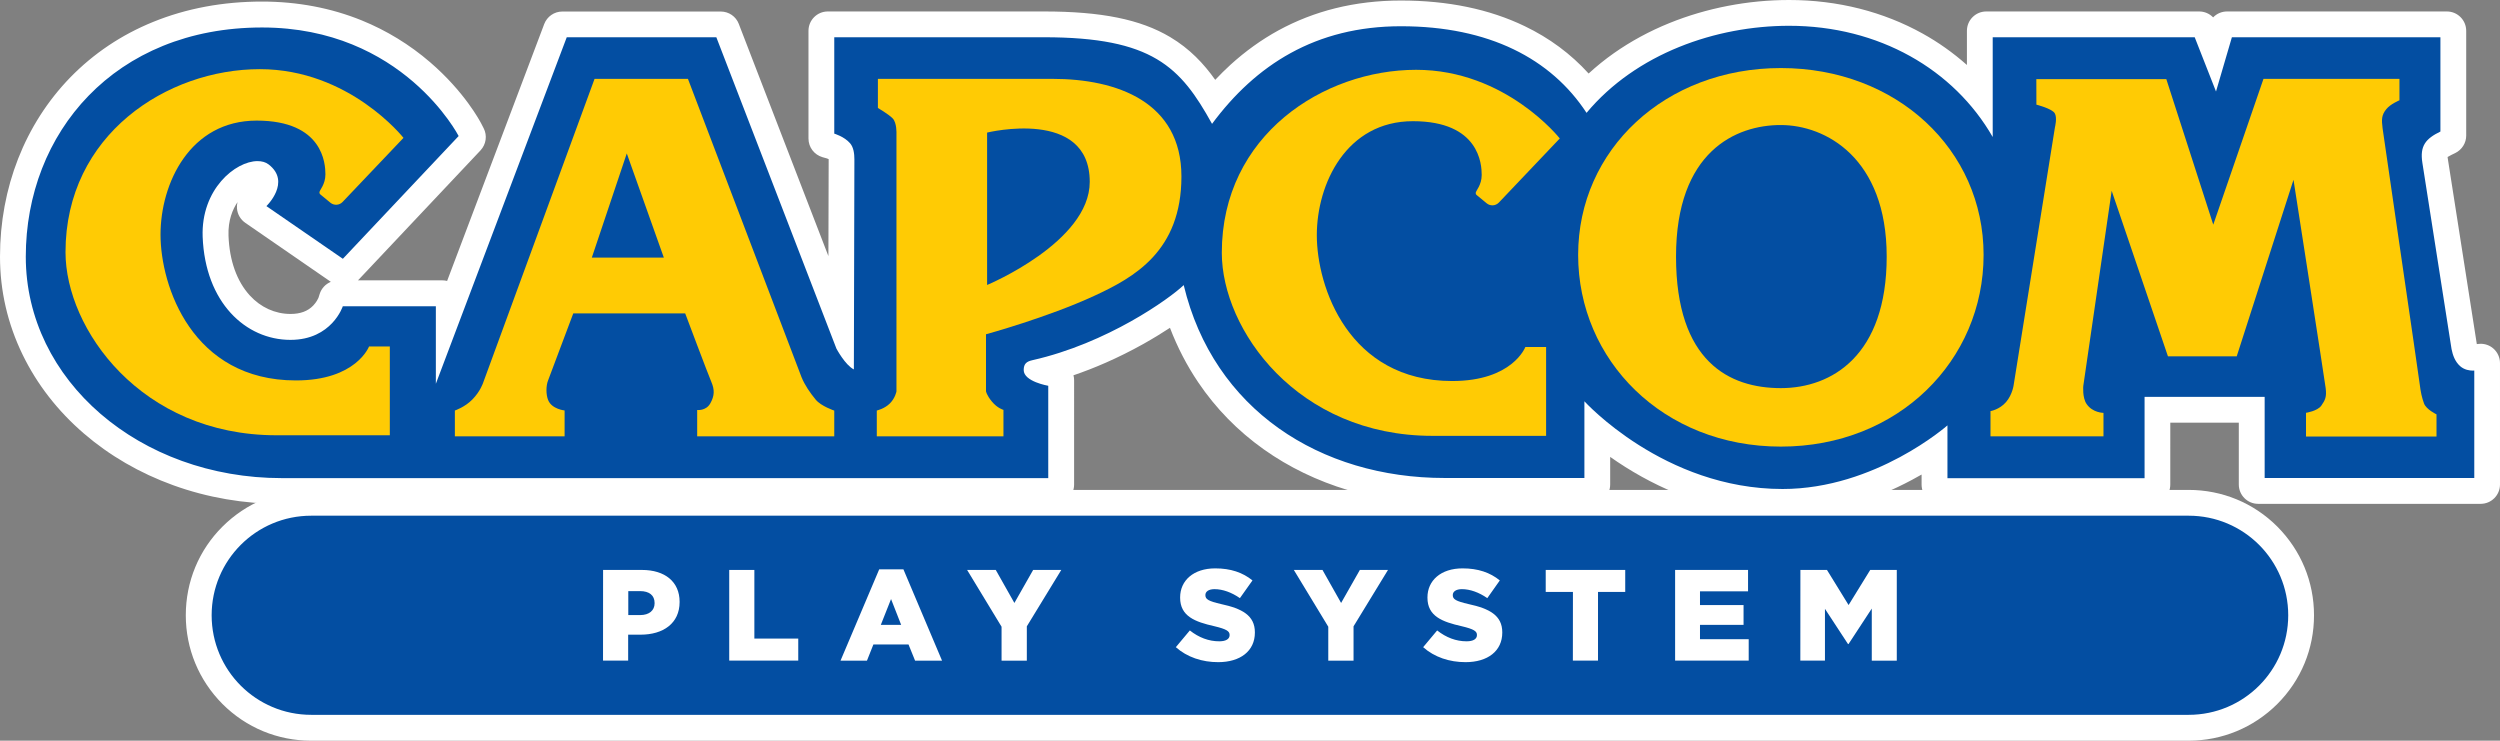 <?xml version="1.0" encoding="utf-8"?>
<!-- Generator: Adobe Illustrator 26.2.1, SVG Export Plug-In . SVG Version: 6.00 Build 0)  -->
<svg version="1.1" id="Layer_1" xmlns="http://www.w3.org/2000/svg" xmlns:xlink="http://www.w3.org/1999/xlink" x="0px" y="0px"
	 viewBox="0 0 3839 1137.4" style="enable-background:new 0 0 3839 1137.4;" xml:space="preserve">
<rect x="0" y="0" width="3839" height="1137.4" fill="#808080" stroke="none"/>
<style type="text/css">
	.st0{fill:#FFFFFF;}
	.st1{fill-rule:evenodd;clip-rule:evenodd;fill:#034EA2;}
	.st2{fill:#231F20;}
	.st3{fill:#034EA2;}
	.st4{fill:#FFCB04;}
</style>
<g>
	<g>
		<g>
			<path class="st0" d="M477.9,1122.6c-47.5,0-92.2-18.5-125.7-52c-33.5-33.6-52-78.3-52-125.7c0-47.6,18.5-92.3,52-125.7
				c33.6-33.5,78.3-52,125.7-52h2883c47.4,0,92.1,18.5,125.7,52c33.5,33.7,52,78.3,52,125.7c0,47.5-18.5,92.2-52,125.7
				c-33.6,33.5-78.3,52-125.7,52H477.9z"/>
			<path class="st0" d="M3360.9,782c43.5,0,84.4,16.9,115.2,47.6c30.7,30.8,47.6,71.7,47.6,115.2c0,43.6-16.9,84.5-47.6,115.2
				c-30.8,30.7-71.7,47.6-115.2,47.6h-2883c-43.6,0-84.5-16.9-115.2-47.6c-30.7-30.8-47.6-71.7-47.6-115.2
				c0-43.6,16.8-84.5,47.6-115.2C393.5,799,434.4,782,477.9,782H3360.9 M3360.9,752.3h-2883c-51.4,0-99.7,20-136.2,56.3
				c-36.4,36.2-56.4,84.6-56.4,136.2c0,51.4,20,99.7,56.3,136.2c36.4,36.4,84.7,56.4,136.2,56.4h2883c51.4,0,99.7-20,136.2-56.3
				c36.4-36.4,56.4-84.7,56.4-136.2c0-51.4-20-99.7-56.3-136.2c0,0,0,0-0.1-0.1C3460.7,772.3,3412.3,752.3,3360.9,752.3
				L3360.9,752.3z"/>
		</g>
		<g>
			<path class="st0" d="M2737.2,775.6c-44.3,0-88.9-7.5-132.5-22.4c-34.6-11.8-68.7-28.2-101.3-48.8c-17.8-11.2-33.1-22.5-45.7-32.5
				v72c0,8.2-6.7,14.9-14.9,14.9h-224.5c-50.1,0-98.5-6.9-143.8-20.4c-45.9-13.7-88.1-34.1-125.3-60.5c-38.3-27.2-71-60.6-97-99.2
				c-20.2-29.9-36.4-62.9-48.2-98.4c-13.2,9.4-31.8,21.7-55.4,34.9c-48.9,27.4-92.8,44.1-126.9,54.1l0.4,0.1
				c7.2,1.2,12.4,7.4,12.4,14.7V744c0,8.2-6.7,14.9-14.9,14.9H432.7c-56.2,0-110.7-9.4-161.8-27.9c-49.7-18-94.4-43.8-132.7-76.8
				c-38.6-33.3-68.9-72.3-90.1-115.9C26,492.9,14.9,444.3,14.9,394.1c0-101.9,36.8-195.9,103.5-264.6c34.4-35.4,75.6-63,122.5-82.1
				c49.1-20,103.4-30.1,161.5-30.1c52.6,0,102.3,9.4,147.7,27.9c36.5,14.8,70.3,35.5,100.5,61.5c51.5,44.3,74.7,88.9,75.7,90.8
				l3.2,6.2c2.9,5.6,1.9,12.4-2.4,17L538.7,420.5c-2.9,3.1-6.8,4.7-10.8,4.7c-2.9,0-5.9-0.9-8.4-2.6l-124.4-85.7l-10-6.8
				c-3.7-2.5-6-6.6-6.4-11c-0.4-4.5,1.3-8.8,4.5-11.9l8.7-8.4c4.6-4.5,10.9-14.2,10.6-19.7c0-0.7-0.2-3-4.8-6.6
				c-0.3-0.1-1.1-0.3-2.3-0.3c-7.9,0-21.4,5.8-33.8,18.7c-10.2,10.6-27,33.9-25.6,71.9c1.6,41.7,14.3,76.7,36.6,101.2
				c19.6,21.4,45.7,33.2,73.5,33.2c19.3,0,34.2-5.7,45.6-17.5c7.6-7.9,10.9-16,11.3-17.1l2-6.5c1.9-6.2,7.7-10.4,14.2-10.4h160.1
				c6.5,0,12.1,4.2,14.1,10.1L849.5,42.1c2.2-5.8,7.7-9.6,13.9-9.6h243.3c6.1,0,11.6,3.8,13.9,9.5l166.1,430.5
				c0.3-103.1,0.6-222.4,0.6-227.7c0-5.6-0.7-8.2-1-8.9c-3.2-3.3-9.4-6-12.1-6.8l-7-2c-6.4-1.8-10.8-7.7-10.8-14.3V47.3
				c0-8.2,6.7-14.9,14.9-14.9H1603c85.4,0,142.8,11.5,186.1,37.1c34.3,20.3,56.9,48.3,75.2,77.1c11.3-13.1,23.2-25.3,35.3-36.3
				c22-20,45.7-37,70.6-50.7c26.2-14.4,54.4-25.3,83.8-32.7c30.5-7.6,63.3-11.4,97.3-11.4c69.6,0,131.3,12.7,183.5,37.8
				c41.1,19.7,75.9,46.9,103.7,81c14.8-14.8,31.1-28.4,48.6-40.8c24.9-17.5,52.4-32.4,82-44.4c55.5-22.5,117.1-34.4,178.3-34.4
				c35.9,0,71.2,4.3,104.7,12.9c32.8,8.3,64.1,20.7,93,36.8c33.7,18.7,64.3,42.8,90.2,70.8V47.3c0-8.2,6.7-14.9,14.9-14.9H3377
				c6.1,0,11.6,3.7,13.8,9.4l8.7,22.1l6.1-20.9c1.9-6.3,7.7-10.7,14.3-10.7h337.5c8.2,0,14.9,6.7,14.9,14.9v160.9
				c0,5.7-3.3,10.9-8.4,13.4l-5.6,2.7c-9.9,4.8-12.8,7.8-13.7,9.2c-1.2,2-1.4,6.4-0.4,12.7l44.7,285.5c1.7,8.2,3.8,10.8,5.2,12.1
				c0.3,0.2,1.4,0.5,2.6,0.5l10.3-1.5c0.7-0.1,1.5-0.2,2.2-0.2c3.5,0,7,1.3,9.7,3.6c3.3,2.8,5.2,6.9,5.2,11.3V744
				c0,8.2-6.7,14.9-14.9,14.9h-341.7c-8.2,0-14.9-6.7-14.9-14.9V634.2h-134.9v110c0,8.2-6.7,14.9-14.9,14.9h-322.5
				c-8.2,0-14.9-6.7-14.9-14.9v-42.1c-10.4,6.8-22.7,14.2-36.7,21.7c-27.9,15-56.4,26.9-84.9,35.5
				C2808.1,770.1,2772.2,775.6,2737.2,775.6z"/>
			<path class="st0" d="M2747.3,29.7c34.7,0,68.7,4.2,101.1,12.4c31.6,8,61.7,19.9,89.4,35.3c44.8,24.9,83.1,58.9,112.2,99.4V57.2
				v-9.9h9.9h310.2h6.8l2.5,6.3l22.1,56.3l16.2-55.5l2.1-7.1h7.4h320.2h9.9v9.9V202v6.2l-5.6,2.7c-10.5,5.1-16.6,9.6-19.8,14.7
				c-3.3,5.4-4.1,12.4-2.5,22.9l44.7,285.9c2,9.8,5.1,16.2,9.9,20.5c4.4,3.9,10.3,4.3,12.7,4.3c0.7,0,1.2,0,1.3,0l11.1-1.7v11.5v165
				v9.9h-9.9h-321.9h-9.9v-9.9V619.3H3303v115v9.9h-9.9h-302.7h-9.9v-9.9v-60.6c-12.9,9.6-32.9,23.3-58.5,37
				c-27,14.5-54.6,26-82.2,34.3c-34.6,10.4-69.1,15.7-102.5,15.7c-42.7,0-85.7-7.3-127.7-21.6c-33.5-11.4-66.6-27.3-98.1-47.3
				c-30.8-19.5-54-38.8-68.5-52.1V734v9.9h-9.9h-214.6c-48.6,0-95.6-6.7-139.6-19.8c-44.4-13.3-85.1-32.9-121-58.4
				c-36.9-26.2-68.3-58.3-93.3-95.4c-23.2-34.4-40.8-72.9-52.5-114.7c-14.5,11.5-38.4,28.4-70.7,46.6
				c-63.9,35.8-118.9,52.7-153.8,60.6c-3.9,0.9-4.9,1.7-5,1.9c-0.2,0.2-0.6,1.2-0.6,3.6c0,2.2,3.8,5.9,12.4,9.4
				c8.3,3.4,17,4.9,17.1,4.9l8.3,1.4v8.4v141.8v9.9h-9.9h-1177c-54.5,0-107.3-9.1-156.8-27c-48-17.4-91.1-42.3-128-74.1
				c-37.1-32-66.2-69.4-86.5-111.1c-21.1-43.4-31.8-89.7-31.8-137.7c0-98,35.3-188.3,99.3-254.2c33-33.9,72.5-60.4,117.5-78.7
				c47.3-19.2,99.8-29,155.9-29c50.6,0,98.5,9,142.2,26.8c35,14.2,67.4,34.1,96.4,59c49.3,42.4,71.3,84.6,72.2,86.3l3.2,6.2
				l-4.8,5.1L533.7,404.2l-5.8,6.2l-7-4.8l-117.4-80.9l-10-6.9l8.7-8.4c4.5-4.3,15.9-18.4,15.1-31.3c-0.4-6.6-3.9-12.4-10.9-17.7
				c-3.4-2.6-7.9-3.1-11.1-3.1c-13.7,0-30.7,8.9-44.5,23.2c-11.8,12.3-31.4,39.3-29.7,82.8c1.7,45.3,15.7,83.6,40.5,110.6
				c22.4,24.5,52.4,38,84.4,38c23.2,0,42.2-7.4,56.3-22.1c10.7-11.2,14.7-22.6,14.7-22.7l2.1-6.8h7.3h142.9h9.9v9.9v64.7L861,53.7
				l2.4-6.4h6.8H1100h6.8l2.4,6.3l184.2,477.5c2,3.6,4.8,8.2,8,12.7c0.2-73,0.7-291.8,0.7-299c0-8.9-1.4-15.1-4.2-18.3
				c-6.9-8-19.4-11.7-19.5-11.7l-7.2-2.1v-7.5V57.2v-9.9h9.9H1603c82.6,0,137.7,10.8,178.6,35.1c35,20.8,57.8,50.1,80.9,89.9
				c14.9-18.8,30.7-35.9,47.2-50.9c21.1-19.2,43.9-35.6,67.7-48.6c25.1-13.7,52.1-24.3,80.3-31.3c29.4-7.3,60.9-11,93.7-11
				c67.3,0,126.9,12.2,177,36.3c44.4,21.3,81,51.7,108.9,90.4c17.1-18.9,36.7-36.2,58.4-51.4c23.9-16.8,50.5-31.2,79-42.8
				C2628.3,41.2,2688.1,29.7,2747.3,29.7 M2747.3,0c-63.1,0-126.7,12.3-183.9,35.5c-30.6,12.4-59.1,27.9-84.9,46
				c-13.8,9.7-26.8,20.2-39,31.4c-27.3-30.1-60.2-54.5-98.3-72.8C2287,14,2223.1,0.8,2151.3,0.8c-35.2,0-69.1,4-100.8,11.9
				c-30.7,7.6-60.1,19.1-87.4,34c-25.9,14.2-50.6,31.9-73.5,52.7c-8,7.3-15.8,15-23.5,23.2c-17.4-24.6-39.1-47.8-69.4-65.8
				C1751,29.7,1691.2,17.6,1603,17.6h-321.9h-9.9c-16.4,0-29.7,13.3-29.7,29.7v9.9v148.1v7.5c0,13.3,8.8,24.9,21.6,28.6l6.8,1.9
				c0.8,0.3,1.7,0.6,2.6,1.1c0,0.2,0,0.3,0,0.5c0,4-0.2,73.5-0.4,148.4L1136.9,43l-2.4-6.3c-4.4-11.5-15.4-19-27.7-19h-6.8H870.3
				h-6.8c-12.4,0-23.4,7.7-27.8,19.2l-2.4,6.4L686.6,431.4c-2.3-0.6-4.8-0.9-7.3-0.9h-9.9H549.7l5.7-6L733.1,236l4.8-5.1
				c8.6-9.2,10.6-22.8,4.8-34l-3.2-6.2c-2.5-5-26.4-49.9-79.2-95.3c-31.4-27-66.6-48.5-104.6-64c-47.3-19.2-98.9-29-153.3-29
				c-60,0-116.2,10.5-167.1,31.2c-48.8,19.8-91.7,48.6-127.6,85.5C38.3,190.7,0,288.3,0,394.1c0,52.5,11.7,103.2,34.8,150.7
				c22.1,45.4,53.6,86,93.8,120.7c39.7,34.2,85.9,61,137.3,79.6c52.8,19.1,108.9,28.7,166.9,28.7h1177h9.9
				c16.4,0,29.7-13.3,29.7-29.7v-9.9V592.3v-8.4c0-2.6-0.3-5.2-1-7.6c30.9-10.5,67.6-25.9,107.5-48.2c15.8-8.9,29.4-17.3,40.7-24.7
				c11.4,29.8,25.9,57.8,43.3,83.6c27,40.1,60.9,74.7,100.7,103c38.6,27.4,82.2,48.5,129.7,62.7c46.8,14,96.6,21,148.1,21H2433h9.9
				c16.4,0,29.7-13.3,29.7-29.7V734v-32.4c7.1,5,14.8,10.2,22.9,15.3c33.6,21.2,68.7,38.1,104.4,50.3
				c45.1,15.4,91.3,23.2,137.3,23.2c36.4,0,73.8-5.7,111.1-16.9c29.4-8.9,58.9-21.2,87.7-36.6c5.1-2.8,10.1-5.5,14.8-8.2v5.6v9.9
				c0,16.4,13.3,29.7,29.7,29.7h9.9h302.7h9.9c16.4,0,29.7-13.3,29.7-29.7v-9.9V649h105.2v85.1v9.9c0,16.4,13.3,29.7,29.7,29.7h9.9
				h321.9h9.9c16.4,0,29.7-13.3,29.7-29.7v-9.9v-165v-11.5c0-8.6-3.8-16.9-10.3-22.5c-5.4-4.7-12.3-7.2-19.4-7.2
				c-1.5,0-2.9,0.1-4.4,0.3l-1.5,0.2L3758.9,244c-0.2-1.2-0.3-2.1-0.4-2.9c1.3-0.8,3.3-1.9,6.2-3.4l5.6-2.7
				c10.2-5,16.8-15.4,16.8-26.7V202V57.2v-9.9c0-16.4-13.3-29.7-29.7-29.7h-9.9h-320.2h-7.4c-8.3,0-16,3.4-21.4,9.1
				c-5.5-5.7-13.2-9.1-21.4-9.1h-6.8H3060h-9.9c-16.4,0-29.7,13.3-29.7,29.7v9.9v42.6c-0.3-0.2-0.6-0.5-0.8-0.7
				c-20.5-18.1-43.1-34.2-67.3-47.6c-30-16.7-62.5-29.5-96.6-38.2C2821,4.5,2784.5,0,2747.3,0L2747.3,0z M446.1,482.1
				c-23.6,0-45.8-10.1-62.5-28.4c-19.9-21.8-31.3-53.5-32.7-91.7c-0.9-23.8,6.5-40.7,13.8-51.6c-0.8,3.1-1.1,6.4-0.8,9.7
				c0.7,8.9,5.4,17,12.8,22.1l10,6.9L504,430l4,2.8c-8,3.3-14.4,10-17.1,18.6l-1.9,6c-0.6,1.3-3,6.6-8,11.8
				C472.6,477.9,461.2,482.1,446.1,482.1L446.1,482.1z"/>
		</g>
	</g>
	<g>
		<g id="rect4789_00000004515536931544524100000005683156989920558744_">
			<path class="st1" d="M477.9,1102.7c-87.1,0-157.9-70.8-157.9-157.9S390.8,787,477.9,787h2883c87.1,0,157.9,70.8,157.9,157.9
				s-70.8,157.9-157.9,157.9H477.9z"/>
			<path class="st0" d="M3360.9,791.9c84.5,0,152.9,68.4,152.9,152.9s-68.4,152.9-152.9,152.9h-2883c-84.5,0-152.9-68.4-152.9-152.9
				s68.4-152.9,152.9-152.9H3360.9 M3360.9,782h-2883c-43.5,0-84.4,16.9-115.2,47.6c-30.8,30.7-47.6,71.6-47.6,115.2
				c0,43.5,16.9,84.4,47.6,115.2c30.7,30.7,71.6,47.6,115.2,47.6h2883c43.5,0,84.4-16.9,115.2-47.6c30.7-30.7,47.6-71.6,47.6-115.2
				c0-43.5-16.9-84.4-47.6-115.2C3445.3,799,3404.4,782,3360.9,782L3360.9,782z"/>
		</g>
		<g>
			<path class="st0" d="M926.1,875.2h59.7c35.2,0,57.8,18.1,57.8,48.9v0.4c0,32.8-25.3,50.1-59.9,50.1h-19.1v39.8h-38.6L926.1,875.2
				L926.1,875.2z M983.1,944.5c13.8,0,22.1-7.1,22.1-18.1V926c0-11.9-8.3-18.3-22.3-18.3h-18.1v36.8H983.1z"/>
			<path class="st0" d="M1119.8,875.2h38.6v105.4h67.4v33.8h-106L1119.8,875.2L1119.8,875.2z"/>
			<path class="st0" d="M1350.1,874.3h37.2l59.3,140.2h-41.4l-10.1-24.9h-53.9l-9.9,24.9h-40.6L1350.1,874.3z M1383.8,959.5
				l-15.5-39.6l-15.7,39.6H1383.8z"/>
			<path class="st0" d="M1538,962.4l-52.9-87.2h44l28.6,50.7l28.8-50.7h43.2l-52.9,86.6v52.7H1538V962.4z"/>
			<path class="st0" d="M1805.6,993.8l21.5-25.7c13.8,10.9,29,16.7,45.2,16.7c10.3,0,15.9-3.6,15.9-9.5V975c0-5.7-4.6-8.9-23.5-13.4
				c-29.6-6.7-52.5-15.2-52.5-43.8v-0.4c0-25.9,20.5-44.6,53.9-44.6c23.7,0,42.2,6.3,57.2,18.5l-19.3,27.2
				c-12.8-8.9-26.6-13.8-39-13.8c-9.3,0-14,4-14,8.9v0.4c0,6.3,4.8,9.1,24.1,13.6c32,6.9,51.9,17.3,51.9,43.4v0.4
				c0,28.4-22.5,45.4-56.3,45.4C1846.2,1016.9,1822.7,1009.1,1805.6,993.8z"/>
			<path class="st0" d="M2039.7,962.4l-52.9-87.2h44l28.6,50.7l28.8-50.7h43.2l-52.9,86.6v52.7h-38.8L2039.7,962.4L2039.7,962.4z"/>
			<path class="st0" d="M2185.4,993.8l21.5-25.7c13.8,10.9,29,16.7,45.2,16.7c10.3,0,15.9-3.6,15.9-9.5V975c0-5.7-4.6-8.9-23.5-13.4
				c-29.6-6.7-52.5-15.2-52.5-43.8v-0.4c0-25.9,20.5-44.6,53.9-44.6c23.7,0,42.2,6.3,57.2,18.5l-19.2,27.2
				c-12.8-8.9-26.6-13.8-39-13.8c-9.3,0-14,4-14,8.9v0.4c0,6.3,4.8,9.1,24.1,13.6c32,6.9,51.9,17.3,51.9,43.4v0.4
				c0,28.4-22.5,45.4-56.3,45.4C2226,1016.9,2202.5,1009.1,2185.4,993.8z"/>
			<path class="st0" d="M2415.4,909h-41.8v-33.8h122.1V909h-41.8v105.4h-38.6L2415.4,909L2415.4,909z"/>
			<path class="st0" d="M2572.3,875.2h112V908h-73.8v21.1h66.9v30.4h-66.9v22.1h74.8v32.8h-113V875.2z"/>
			<path class="st0" d="M2764.7,875.2h40.8l33.2,53.9l33.2-53.9h40.8v139.3h-38.4v-80l-35.7,54.5h-0.8l-35.4-54.1v79.5h-37.8
				L2764.7,875.2L2764.7,875.2z"/>
		</g>
		<g>
			<path class="st2" d="M1515.8,203.6v234c0,0,157.6-65.7,157.6-158.3C1673.4,164.9,1515.8,203.6,1515.8,203.6"/>
			<path class="st2" d="M2734.7,191.8c-68.7,0-160.9,40.4-160.9,202s82.1,202,160.9,202c78.7,0,162.6-50.5,162.6-202
				S2803.4,191.8,2734.7,191.8"/>
			<polyline class="st2" points="908.8,395.6 1019.4,395.6 962.5,235.6 908.8,395.6 			"/>
			<path class="st2" d="M598.6,668.3H424.3c-207.9,0-323.6-163.3-323.6-281.2c0-180.7,156.5-281,298.4-281
				c137.5,0,220.5,105.5,220.5,105.5l-94.8,99.8c0,0-5.1,2.6-9.2,2.6c-4.3,0-10.1-4.3-10.1-4.3l-11.8-10.1c0,0-3.4-0.8-3.4-4.3
				c0-3.4,9.2-11.8,9.2-27.7s-3.4-82.5-105.6-82.5s-147.6,96-147.6,175.1S295,584.3,454.3,584.3c92.7,0,112.3-52.2,112.3-52.2h31.9
				L598.6,668.3L598.6,668.3L598.6,668.3z M1281,670h-210.4v-40.4c0,0,13.4,1.7,20.1-10.1s6.7-21.1,1.7-32.9
				c-5.1-11.8-40.2-105.3-40.2-105.3H880.3c0,0-35.3,94.3-38.5,102.7c-3.4,8.4-3.4,21.9,0,30.3c5.5,14,25.2,16,25.2,16V670H698.5
				v-39.5c0,0,15.3-5.2,26.7-16.8c12.6-12.6,16.7-26,16.7-26l171-466.3h143.4l174.3,457.9c5.1,12.7,13.5,24.5,21.9,34.6
				c8.3,10.1,28.4,16.8,28.4,16.8L1281,670L1281,670z M1680.1,454.6c-71.6,33.1-165.9,58.9-165.9,58.9v87.6c0,0,0.8,5.9,9.2,16
				c8.4,10.1,17.6,12.6,17.6,12.6V670h-194.5v-39.5c0,0,11.8-2.6,20.1-10.9c8.4-8.4,10.1-18.5,10.1-18.5V205.4
				c0,0,0.8-16.8-5.9-23.6c-6.7-6.7-22.6-15.9-22.6-15.9v-44.7c0,0,169.3,0,268.2,0s197.9,35.4,197.9,149.9S1742.1,426,1680.1,454.6
				z M2169.6,186.1c-102.2,0-147.6,96-147.6,175.1s48.6,223.9,207.9,223.9c92.7,0,112.3-52.2,112.3-52.2h31.9v136.4h-174.4
				c-207.9,0-323.6-163.3-323.6-281.1c0-180.8,156.5-281,298.4-281c137.5,0,220.5,105.5,220.5,105.5l-94.7,99.7c0,0-5.1,2.5-9.2,2.5
				c-4.2,0-10.1-4.2-10.1-4.2l-11.8-10.1c0,0-3.4-0.9-3.4-4.3c0-3.4,9.2-11.8,9.2-27.7C2275.3,252.7,2271.9,186.1,2169.6,186.1z
				 M2734.7,685.8c-181.1,0-311.3-132.8-311.3-294.4s133.5-286.8,311.3-286.8c177.7,0,311.2,125.3,311.2,286.8
				S2915.7,685.8,2734.7,685.8z M3741.4,670.3h-200.4v-36.4c0,0,17.6-2.6,23.5-10.9c5.9-8.4,8.4-13.5,6.7-26.9
				c-1.7-13.5-49.4-319.9-49.4-319.9l-87.3,271H3329L3242.7,293l-43.6,299.6c0,0-1.7,18,5.1,27.8c9.2,13.5,25.9,13.5,25.9,13.5V670
				h-173.5v-38.7c0,0,13.9-2.1,23.9-13.9c10.1-11.8,11.8-26.9,11.8-26.9l63.3-395.3c0,0,3.8-14.8-0.4-21.5
				c-4.5-7.1-28.1-13.1-28.1-13.1v-39.2h199.6l72.1,223.7l77.1-223.9h208.8v32.9c0,0-14,5.8-20.1,13.5c-7.5,9.2-7.5,15.9-5.9,29.4
				c1.7,13.5,55.4,378.7,57,392.3c1.7,13.5,3.4,21.1,6.7,30.3c3.4,9.2,19.3,16.7,19.3,16.7L3741.4,670.3L3741.4,670.3z"/>
			<path class="st0" d="M1515.8,203.6v234c0,0,157.6-65.7,157.6-158.3C1673.4,164.9,1515.8,203.6,1515.8,203.6"/>
			<path class="st0" d="M2734.7,191.8c-68.7,0-160.9,40.4-160.9,202s82.1,202,160.9,202c78.7,0,162.6-50.5,162.6-202
				S2803.4,191.8,2734.7,191.8"/>
			<polyline class="st0" points="908.8,395.6 1019.4,395.6 962.5,235.6 908.8,395.6 			"/>
			<g>
				<path class="st3" d="M2737.2,755.8c-42.2,0-84.6-7.2-126.1-21.3c-33.2-11.3-65.8-27-97.1-46.8c-37.4-23.7-63.5-47.1-76.1-59.4
					V739h-219.6c-97.4,0-186.5-26.7-257.7-77.3c-72.4-51.4-122.7-125.5-145.9-214.7c-15.1,12.8-42.7,32.3-75.9,50.9
					c-35,19.6-89.8,46-152.4,60c-7.6,1.7-9.5,3.8-9.5,10.3c0,10.2,22.6,17.3,33.6,19.2l4.1,0.7l0,151h-1182
					c-106.8,0-206.8-35.5-281.5-99.9C76,574.4,34.7,487.3,34.7,394.1c0-96.7,34.8-185.8,97.9-250.8c32.5-33.4,71.4-59.5,115.8-77.6
					c46.7-19,98.5-28.6,154-28.6c50,0,97.2,8.9,140.3,26.4c34.5,14,66.5,33.6,95,58.1c48.6,41.8,70.1,83.1,71,84.8l1.6,3.1
					L527.2,403.8l-125.9-86.8l4.4-4.2c0.2-0.2,17.6-17.3,16.6-35.1c-0.5-8-4.8-15.2-12.8-21.4c-3.6-2.7-8.3-4.1-14-4.1
					c-15,0-33.4,9.5-48.1,24.7c-12.3,12.8-32.8,41.1-31.1,86.4c1.8,46.5,16.2,85.8,41.8,113.8c23.4,25.6,54.6,39.6,88.1,39.6
					c24.8,0,45.1-8.1,60.2-23.9c11.4-12,15.5-24.1,15.5-24.3l1.1-3.4l3.6,0h147.9V562L866.9,52.3h236.5l185.5,481
					c2.8,5.2,9.9,16.8,17.4,24.2c0.1-53.3,0.8-304.8,0.8-312.6c0-10.3-1.8-17.3-5.4-21.5c-7.9-9.1-21.8-13.2-21.9-13.3l-3.6-1l0-3.7
					v-153H1603c81.7,0,136,10.6,176,34.4c35.9,21.3,58.8,52.1,82.8,94.5c34.5-45.1,74.2-80.1,117.9-104.1
					c50.5-27.6,108.2-41.7,171.6-41.7c128.5,0,227,44.8,285.5,129.8c35.9-41.3,84.1-75,139.7-97.6c53.1-21.6,112.2-33,170.8-33
					c67.6,0,132.7,16.3,188.1,47.1c48.9,27.2,90,65.4,119.6,111.1V52.3h318.5l28.6,72.9l21.3-72.9h328.9v152.9l-2.8,1.4
					c-22.6,10.9-28.4,20.9-25,42.8l44.7,286c1.5,7.4,4.2,16.8,11.5,23.3c5.4,4.9,12.3,5.6,16,5.6c1.2,0,1.9-0.1,1.9-0.1l5.5-0.6
					l0,5.6v170h-331.8V614.4H3298v124.9h-312.6v-75.6c-11.4,9-34.3,25.8-65.8,42.7C2877.6,728.9,2811.9,755.8,2737.2,755.8z"/>
				<path class="st0" d="M2747.3,39.6c137.9,0,253.2,67.1,312.7,170.8V57.2h310.2l32.7,83.3l24.4-83.3h320.2V202
					c-22.7,11-31.8,22.1-27.7,48l44.8,286.1c1.9,9.3,5.2,19,13.1,26.1c6.7,6,15.1,6.9,19.3,6.9c1.6,0,2.5-0.1,2.5-0.1v165h-321.9
					V609.4h-184.4v124.9h-302.7v-81.1c0,0-110.6,97.7-253.2,97.7c-182.4,0-304.3-134.7-304.3-134.7V734c0,0-13.4,0-214.6,0
					c-191,0-355-105-400.7-296.2c-21.7,20.8-117.4,89.4-232.3,115.3c-8.9,2-13.4,5.4-13.4,15.2c0,17.7,37.7,24.1,37.7,24.1v141.8
					c0,0-992.5,0-1177,0c-218,0-393.1-149.9-393.1-340s136.5-352,362.8-352c216.3,0,301.9,166.7,301.9,166.7L526.5,397.4
					l-117.4-80.9c0,0,38.5-37,3.4-64c-4.5-3.5-10.4-5.1-17.1-5.1c-33.7,0-86.9,43.1-84.2,116.3c3.9,100.9,66.1,158.2,134.8,158.2
					c63.7,0,80.4-51.6,80.4-51.6h142.9v119L870.3,57.2H1100l184.4,478.1c0,0,13.4,25.3,26.8,32c0,0,0.8-313.7,0.8-322.5
					c0-8.8-1.2-18.5-6.6-24.8c-9-10.4-24.3-14.8-24.3-14.8V57.2c0,0,212.8,0,321.9,0c166.9,0,209.8,45.5,258.2,133
					c66.9-90.3,158.9-149.9,290.1-149.9c135.1,0,230.6,49.9,285,133C2512.5,82,2635.2,39.6,2747.3,39.6 M2747.3,29.7
					c-59.3,0-119,11.5-172.7,33.4c-28.5,11.6-55.1,26-79,42.8c-21.7,15.2-41.3,32.5-58.4,51.4c-27.9-38.7-64.5-69.1-108.9-90.4
					c-50.1-24.1-109.7-36.3-177-36.3c-32.8,0-64.3,3.7-93.7,11c-28.2,7-55.2,17.5-80.3,31.3c-23.9,13.1-46.7,29.4-67.7,48.6
					c-16.5,15-32.3,32.1-47.2,50.9c-23.1-39.8-45.9-69.2-80.9-89.9c-40.9-24.2-96-35.1-178.6-35.1h-321.9h-9.9v9.9v148.1v7.5
					l7.2,2.1c0.1,0,12.6,3.8,19.5,11.7c2.8,3.2,4.2,9.4,4.2,18.3c0,7.3-0.5,226-0.7,299c-3.2-4.4-6-9.1-8-12.7L1109.2,53.7l-2.4-6.3
					h-6.8H870.3h-6.8l-2.4,6.4L679.3,534.8v-64.7v-9.9h-9.9H526.5h-7.3l-2.1,6.8c0,0.1-3.9,11.5-14.7,22.7
					c-14.1,14.7-33.1,22.1-56.3,22.1c-32,0-62-13.5-84.4-38c-24.8-27.1-38.7-65.3-40.5-110.6c-1.6-43.5,17.9-70.5,29.7-82.8
					c13.8-14.3,30.9-23.2,44.5-23.2c3.2,0,7.7,0.5,11.1,3.1c6.9,5.3,10.5,11.1,10.9,17.7c0.8,12.9-10.7,26.9-15.1,31.3l-8.7,8.4
					l10,6.9l117.4,80.9l7,4.8l5.8-6.2l177.8-188.6l4.8-5.1l-3.2-6.2c-0.9-1.8-22.8-43.9-72.2-86.3C612,93,579.6,73.2,544.6,59
					C500.9,41.2,453,32.2,402.4,32.2c-56.1,0-108.6,9.8-155.9,29c-45,18.3-84.5,44.8-117.5,78.7C65,205.8,29.7,296.1,29.7,394.1
					c0,48,10.7,94.3,31.8,137.7c20.3,41.8,49.4,79.2,86.5,111.1c36.9,31.8,80,56.8,128,74.1c49.5,17.9,102.2,27,156.8,27h1177h9.9
					v-9.9V592.3v-8.4l-8.3-1.4c-0.1,0-8.7-1.5-17.1-4.9c-8.6-3.5-12.4-7.2-12.4-9.4c0-2.4,0.4-3.4,0.6-3.6c0.2-0.2,1.1-1,5-1.9
					c34.9-7.9,89.9-24.7,153.8-60.6c32.3-18.1,56.2-35,70.7-46.6c11.7,41.8,29.3,80.3,52.5,114.7c25,37.1,56.4,69.2,93.3,95.4
					c35.9,25.5,76.6,45.2,121,58.4c44,13.1,90.9,19.8,139.6,19.8H2433h9.9V734v-94.2c14.5,13.3,37.7,32.6,68.5,52.1
					c31.6,20,64.6,35.9,98.1,47.3c42,14.3,85,21.6,127.7,21.6c33.5,0,68-5.3,102.5-15.7c27.5-8.3,55.2-19.8,82.2-34.3
					c25.6-13.8,45.7-27.5,58.5-37v60.6v9.9h9.9h302.7h9.9v-9.9v-115h164.6v114.8v9.9h9.9h321.9h9.9v-9.9v-165v-11.5l-11.1,1.7
					c-0.2,0-0.6,0-1.3,0c-2.4,0-8.3-0.4-12.7-4.3c-4.8-4.4-7.9-10.7-9.9-20.5l-44.7-285.9c-1.6-10.5-0.9-17.5,2.5-22.9
					c3.2-5.1,9.3-9.6,19.8-14.7l5.6-2.7V202V57.2v-9.9h-9.9h-320.2h-7.4l-2.1,7.1l-16.2,55.5l-22.1-56.3l-2.5-6.3h-6.8H3060h-9.9
					v9.9v119.6c-29.2-40.5-67.4-74.5-112.2-99.4c-27.7-15.4-57.8-27.3-89.4-35.3C2816,33.9,2782,29.7,2747.3,29.7L2747.3,29.7z"/>
			</g>
			<path class="st4" d="M913,121.1h143.4l174.4,458c5.1,12.6,13.4,24.4,21.8,34.6c8.3,10.1,28.5,16.8,28.5,16.8V670h-210.5v-40.4
				c0,0,13.4,1.7,20.1-10.1s6.7-21.1,1.7-32.9c-5.1-11.8-40.2-105.3-40.2-105.3H880.3c0,0-35.3,94.3-38.6,102.7
				c-3.4,8.4-3.4,21.9,0,30.3c5.6,14.1,25.3,16,25.3,16V670H698.5v-39.6c0,0,15.4-5.2,26.7-16.8c12.6-12.7,16.8-26.1,16.8-26.1
				L913,121.1 M908.8,395.6h110.6l-56.9-160L908.8,395.6z"/>
			<path class="st4" d="M1348.1,121.1c0,0,169.4,0,268.2,0c98.9,0,197.9,35.4,197.9,149.9s-72.1,154.8-134.1,183.4
				c-71.6,33.1-166,58.9-166,58.9v87.5c0,0,0.8,5.9,9.2,16c8.3,10.1,17.6,12.6,17.6,12.6V670h-194.5v-39.6c0,0,11.8-2.6,20.1-10.9
				c8.4-8.4,10.1-18.5,10.1-18.5V205.3c0,0,0.8-16.8-5.9-23.6c-6.7-6.7-22.6-15.9-22.6-15.9V121.1 M1515.8,203.6v234
				c0,0,157.6-65.7,157.6-158.3C1673.4,164.9,1515.8,203.6,1515.8,203.6z"/>
			<path class="st4" d="M2734.7,685.8c-181.1,0-311.3-132.8-311.3-294.4s133.6-286.9,311.3-286.9c177.8,0,311.3,125.3,311.3,286.9
				S2915.8,685.8,2734.7,685.8 M2573.7,394c0,161.6,82.1,202,160.9,202c78.7,0,162.6-50.5,162.6-202s-93.9-202-162.6-202
				C2665.9,191.9,2573.7,232.4,2573.7,394z"/>
			<path class="st4" d="M3127,121.5h199.6l72.1,223.5l77.1-223.9h208.8V154c0,0-13.9,5.8-20.1,13.5c-7.5,9.2-7.5,16-5.8,29.5
				s55.3,378.7,56.9,392.2c1.7,13.6,3.4,21.1,6.7,30.3c3.3,9.2,19.2,16.8,19.2,16.8v34h-200.4v-36.4c0,0,17.6-2.6,23.5-11
				c5.9-8.4,8.4-13.5,6.7-26.9c-1.7-13.5-49.4-319.9-49.4-319.9l-87.2,271.1h-105.6l-86.4-254.2l-43.6,299.7c0,0-1.7,17.9,5.1,27.7
				c9.2,13.6,25.9,13.6,25.9,13.6V670h-173.5v-38.7c0,0,13.8-2.2,23.9-13.9c10.1-11.8,11.8-26.9,11.8-26.9l63.3-395.2
				c0,0,3.8-14.8-0.4-21.5c-4.4-7.1-28.1-13.1-28.1-13.1L3127,121.5"/>
			<path class="st4" d="M619.6,211.7L526,310.2c-5,5.2-13,5.6-18.5,1.2l-15.9-13.1c-0.7-0.6-1.1-1.6-1.1-2.9
				c0-3.4,9.2-11.8,9.2-27.7c0-16-3.3-82.5-105.6-82.5c-102.2,0-147.6,96-147.6,175.1s48.6,223.9,207.9,223.9
				c92.7,0,112.3-52.2,112.3-52.2h31.9v136.4H424.3C216.4,668.3,100.6,505,100.6,387.2c0-180.8,156.5-281,298.4-281
				C536.6,106.3,619.6,211.7,619.6,211.7"/>
			<path class="st4" d="M2395.2,212.6l-93.6,98.5c-5,5.2-13,5.6-18.5,1.2l-15.9-13.1c-0.7-0.6-1.1-1.6-1.1-2.9
				c0-3.4,9.2-11.8,9.2-27.7c0-16-3.3-82.5-105.6-82.5c-102.2,0-147.6,96-147.6,175.1s48.6,223.9,207.9,223.9
				c92.7,0,112.3-52.2,112.3-52.2h31.9v136.4h-174.4c-207.9,0-323.6-163.3-323.6-281.1c0-180.8,156.5-281,298.4-281
				C2312.2,107.2,2395.2,212.6,2395.2,212.6"/>
		</g>
	</g>
</g>
</svg>
